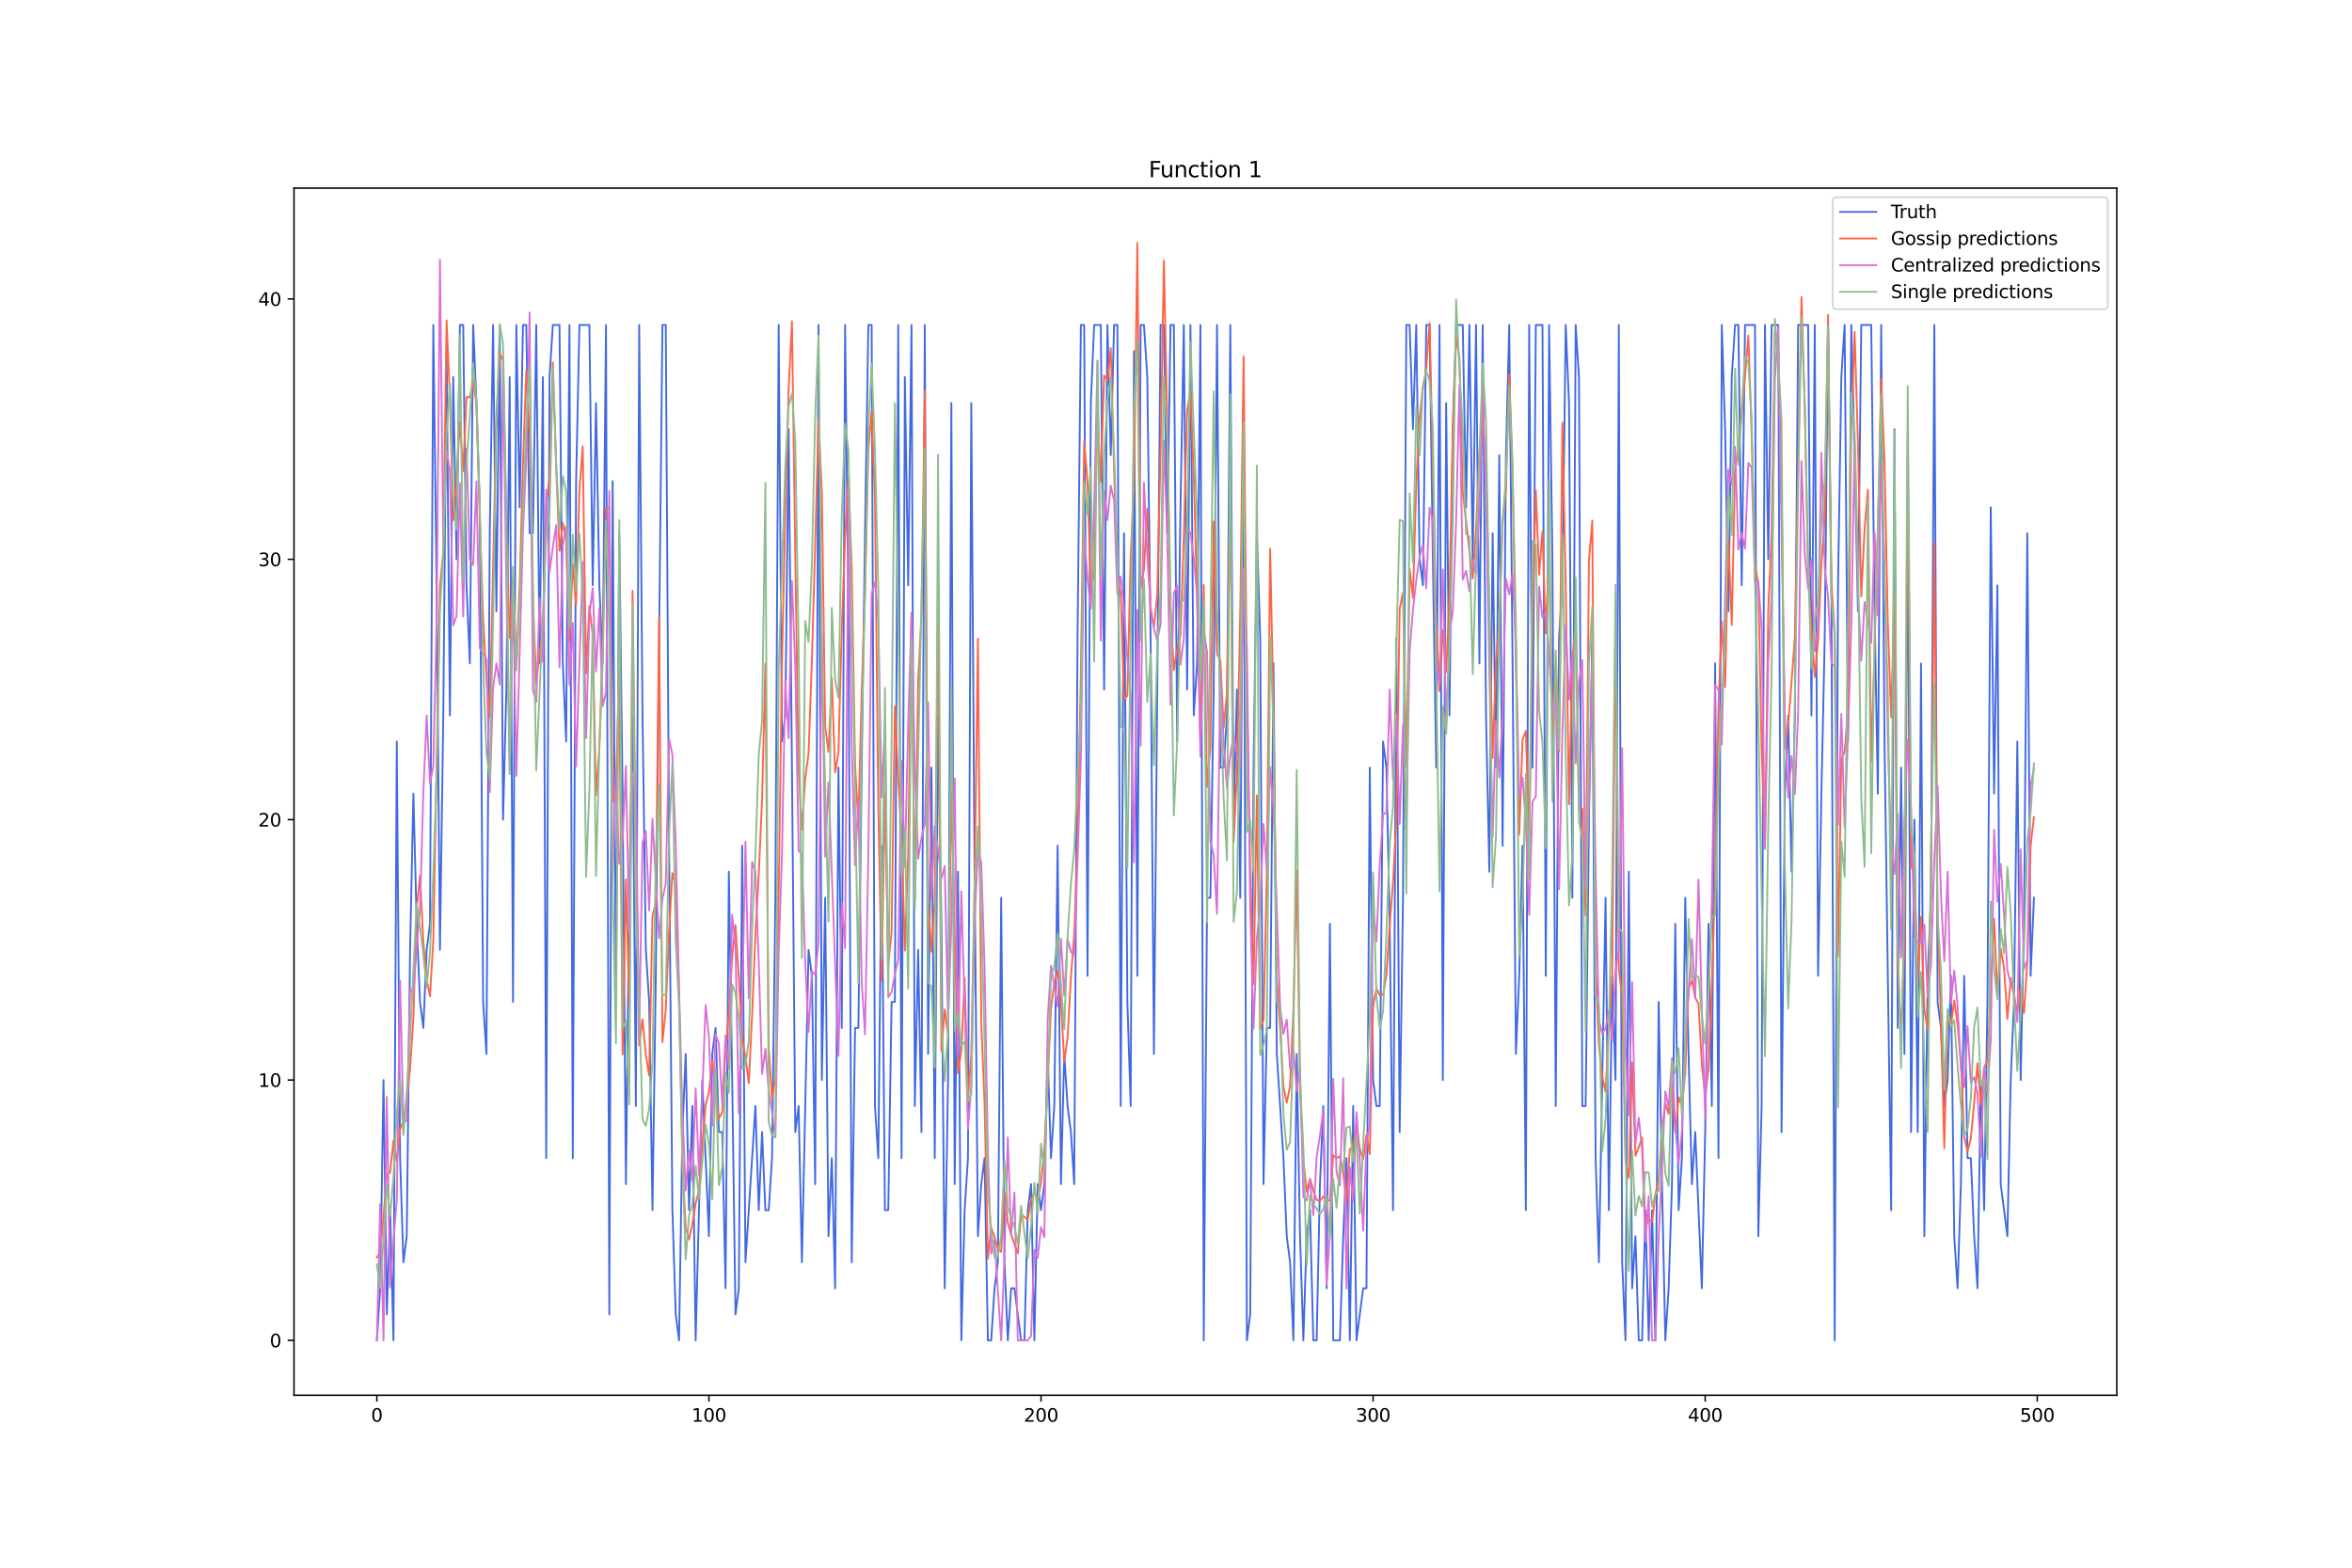 <?xml version="1.0" encoding="utf-8" standalone="no"?>
<!DOCTYPE svg PUBLIC "-//W3C//DTD SVG 1.1//EN"
  "http://www.w3.org/Graphics/SVG/1.1/DTD/svg11.dtd">
<svg xmlns:xlink="http://www.w3.org/1999/xlink" width="1296pt" height="864pt" viewBox="0 0 1296 864" xmlns="http://www.w3.org/2000/svg" version="1.1">
 <defs>
  <style type="text/css">*{stroke-linejoin: round; stroke-linecap: butt}</style>
 </defs>
 <g id="figure_1">
  <g id="patch_1">
   <path d="M 0 864 
L 1296 864 
L 1296 0 
L 0 0 
z
" style="fill: #ffffff"/>
  </g>
  <g id="axes_1">
   <g id="patch_2">
    <path d="M 162 768.96 
L 1166.4 768.96 
L 1166.4 103.68 
L 162 103.68 
z
" style="fill: #ffffff"/>
   </g>
   <g id="matplotlib.axis_1">
    <g id="xtick_1">
     <g id="line2d_1">
      <defs>
       <path id="m4315a76f49" d="M 0 0 
L 0 3.5 
" style="stroke: #000000; stroke-width: 0.8"/>
      </defs>
      <g>
       <use xlink:href="#m4315a76f49" x="207.655" y="768.96" style="stroke: #000000; stroke-width: 0.8"/>
      </g>
     </g>
     <g id="text_1">
      <!-- 0 -->
      <g transform="translate(204.473 783.558) scale(0.1 -0.1)">
       <defs>
        <path id="DejaVuSans-30" d="M 2034 4250 
Q 1547 4250 1301 3770 
Q 1056 3291 1056 2328 
Q 1056 1369 1301 889 
Q 1547 409 2034 409 
Q 2525 409 2770 889 
Q 3016 1369 3016 2328 
Q 3016 3291 2770 3770 
Q 2525 4250 2034 4250 
z
M 2034 4750 
Q 2819 4750 3233 4129 
Q 3647 3509 3647 2328 
Q 3647 1150 3233 529 
Q 2819 -91 2034 -91 
Q 1250 -91 836 529 
Q 422 1150 422 2328 
Q 422 3509 836 4129 
Q 1250 4750 2034 4750 
z
" transform="scale(0.016)"/>
       </defs>
       <use xlink:href="#DejaVuSans-30"/>
      </g>
     </g>
    </g>
    <g id="xtick_2">
     <g id="line2d_2">
      <g>
       <use xlink:href="#m4315a76f49" x="390.639" y="768.96" style="stroke: #000000; stroke-width: 0.8"/>
      </g>
     </g>
     <g id="text_2">
      <!-- 100 -->
      <g transform="translate(381.095 783.558) scale(0.1 -0.1)">
       <defs>
        <path id="DejaVuSans-31" d="M 794 531 
L 1825 531 
L 1825 4091 
L 703 3866 
L 703 4441 
L 1819 4666 
L 2450 4666 
L 2450 531 
L 3481 531 
L 3481 0 
L 794 0 
L 794 531 
z
" transform="scale(0.016)"/>
       </defs>
       <use xlink:href="#DejaVuSans-31"/>
       <use xlink:href="#DejaVuSans-30" x="63.623"/>
       <use xlink:href="#DejaVuSans-30" x="127.246"/>
      </g>
     </g>
    </g>
    <g id="xtick_3">
     <g id="line2d_3">
      <g>
       <use xlink:href="#m4315a76f49" x="573.623" y="768.96" style="stroke: #000000; stroke-width: 0.8"/>
      </g>
     </g>
     <g id="text_3">
      <!-- 200 -->
      <g transform="translate(564.079 783.558) scale(0.1 -0.1)">
       <defs>
        <path id="DejaVuSans-32" d="M 1228 531 
L 3431 531 
L 3431 0 
L 469 0 
L 469 531 
Q 828 903 1448 1529 
Q 2069 2156 2228 2338 
Q 2531 2678 2651 2914 
Q 2772 3150 2772 3378 
Q 2772 3750 2511 3984 
Q 2250 4219 1831 4219 
Q 1534 4219 1204 4116 
Q 875 4013 500 3803 
L 500 4441 
Q 881 4594 1212 4672 
Q 1544 4750 1819 4750 
Q 2544 4750 2975 4387 
Q 3406 4025 3406 3419 
Q 3406 3131 3298 2873 
Q 3191 2616 2906 2266 
Q 2828 2175 2409 1742 
Q 1991 1309 1228 531 
z
" transform="scale(0.016)"/>
       </defs>
       <use xlink:href="#DejaVuSans-32"/>
       <use xlink:href="#DejaVuSans-30" x="63.623"/>
       <use xlink:href="#DejaVuSans-30" x="127.246"/>
      </g>
     </g>
    </g>
    <g id="xtick_4">
     <g id="line2d_4">
      <g>
       <use xlink:href="#m4315a76f49" x="756.607" y="768.96" style="stroke: #000000; stroke-width: 0.8"/>
      </g>
     </g>
     <g id="text_4">
      <!-- 300 -->
      <g transform="translate(747.063 783.558) scale(0.1 -0.1)">
       <defs>
        <path id="DejaVuSans-33" d="M 2597 2516 
Q 3050 2419 3304 2112 
Q 3559 1806 3559 1356 
Q 3559 666 3084 287 
Q 2609 -91 1734 -91 
Q 1441 -91 1130 -33 
Q 819 25 488 141 
L 488 750 
Q 750 597 1062 519 
Q 1375 441 1716 441 
Q 2309 441 2620 675 
Q 2931 909 2931 1356 
Q 2931 1769 2642 2001 
Q 2353 2234 1838 2234 
L 1294 2234 
L 1294 2753 
L 1863 2753 
Q 2328 2753 2575 2939 
Q 2822 3125 2822 3475 
Q 2822 3834 2567 4026 
Q 2313 4219 1838 4219 
Q 1578 4219 1281 4162 
Q 984 4106 628 3988 
L 628 4550 
Q 988 4650 1302 4700 
Q 1616 4750 1894 4750 
Q 2613 4750 3031 4423 
Q 3450 4097 3450 3541 
Q 3450 3153 3228 2886 
Q 3006 2619 2597 2516 
z
" transform="scale(0.016)"/>
       </defs>
       <use xlink:href="#DejaVuSans-33"/>
       <use xlink:href="#DejaVuSans-30" x="63.623"/>
       <use xlink:href="#DejaVuSans-30" x="127.246"/>
      </g>
     </g>
    </g>
    <g id="xtick_5">
     <g id="line2d_5">
      <g>
       <use xlink:href="#m4315a76f49" x="939.591" y="768.96" style="stroke: #000000; stroke-width: 0.8"/>
      </g>
     </g>
     <g id="text_5">
      <!-- 400 -->
      <g transform="translate(930.047 783.558) scale(0.1 -0.1)">
       <defs>
        <path id="DejaVuSans-34" d="M 2419 4116 
L 825 1625 
L 2419 1625 
L 2419 4116 
z
M 2253 4666 
L 3047 4666 
L 3047 1625 
L 3713 1625 
L 3713 1100 
L 3047 1100 
L 3047 0 
L 2419 0 
L 2419 1100 
L 313 1100 
L 313 1709 
L 2253 4666 
z
" transform="scale(0.016)"/>
       </defs>
       <use xlink:href="#DejaVuSans-34"/>
       <use xlink:href="#DejaVuSans-30" x="63.623"/>
       <use xlink:href="#DejaVuSans-30" x="127.246"/>
      </g>
     </g>
    </g>
    <g id="xtick_6">
     <g id="line2d_6">
      <g>
       <use xlink:href="#m4315a76f49" x="1122.575" y="768.96" style="stroke: #000000; stroke-width: 0.8"/>
      </g>
     </g>
     <g id="text_6">
      <!-- 500 -->
      <g transform="translate(1113.032 783.558) scale(0.1 -0.1)">
       <defs>
        <path id="DejaVuSans-35" d="M 691 4666 
L 3169 4666 
L 3169 4134 
L 1269 4134 
L 1269 2991 
Q 1406 3038 1543 3061 
Q 1681 3084 1819 3084 
Q 2600 3084 3056 2656 
Q 3513 2228 3513 1497 
Q 3513 744 3044 326 
Q 2575 -91 1722 -91 
Q 1428 -91 1123 -41 
Q 819 9 494 109 
L 494 744 
Q 775 591 1075 516 
Q 1375 441 1709 441 
Q 2250 441 2565 725 
Q 2881 1009 2881 1497 
Q 2881 1984 2565 2268 
Q 2250 2553 1709 2553 
Q 1456 2553 1204 2497 
Q 953 2441 691 2322 
L 691 4666 
z
" transform="scale(0.016)"/>
       </defs>
       <use xlink:href="#DejaVuSans-35"/>
       <use xlink:href="#DejaVuSans-30" x="63.623"/>
       <use xlink:href="#DejaVuSans-30" x="127.246"/>
      </g>
     </g>
    </g>
   </g>
   <g id="matplotlib.axis_2">
    <g id="ytick_1">
     <g id="line2d_7">
      <defs>
       <path id="m636cc6d878" d="M 0 0 
L -3.5 0 
" style="stroke: #000000; stroke-width: 0.8"/>
      </defs>
      <g>
       <use xlink:href="#m636cc6d878" x="162" y="738.72" style="stroke: #000000; stroke-width: 0.8"/>
      </g>
     </g>
     <g id="text_7">
      <!-- 0 -->
      <g transform="translate(148.637 742.519) scale(0.1 -0.1)">
       <use xlink:href="#DejaVuSans-30"/>
      </g>
     </g>
    </g>
    <g id="ytick_2">
     <g id="line2d_8">
      <g>
       <use xlink:href="#m636cc6d878" x="162" y="595.229" style="stroke: #000000; stroke-width: 0.8"/>
      </g>
     </g>
     <g id="text_8">
      <!-- 10 -->
      <g transform="translate(142.275 599.028) scale(0.1 -0.1)">
       <use xlink:href="#DejaVuSans-31"/>
       <use xlink:href="#DejaVuSans-30" x="63.623"/>
      </g>
     </g>
    </g>
    <g id="ytick_3">
     <g id="line2d_9">
      <g>
       <use xlink:href="#m636cc6d878" x="162" y="451.737" style="stroke: #000000; stroke-width: 0.8"/>
      </g>
     </g>
     <g id="text_9">
      <!-- 20 -->
      <g transform="translate(142.275 455.537) scale(0.1 -0.1)">
       <use xlink:href="#DejaVuSans-32"/>
       <use xlink:href="#DejaVuSans-30" x="63.623"/>
      </g>
     </g>
    </g>
    <g id="ytick_4">
     <g id="line2d_10">
      <g>
       <use xlink:href="#m636cc6d878" x="162" y="308.246" style="stroke: #000000; stroke-width: 0.8"/>
      </g>
     </g>
     <g id="text_10">
      <!-- 30 -->
      <g transform="translate(142.275 312.045) scale(0.1 -0.1)">
       <use xlink:href="#DejaVuSans-33"/>
       <use xlink:href="#DejaVuSans-30" x="63.623"/>
      </g>
     </g>
    </g>
    <g id="ytick_5">
     <g id="line2d_11">
      <g>
       <use xlink:href="#m636cc6d878" x="162" y="164.755" style="stroke: #000000; stroke-width: 0.8"/>
      </g>
     </g>
     <g id="text_11">
      <!-- 40 -->
      <g transform="translate(142.275 168.554) scale(0.1 -0.1)">
       <use xlink:href="#DejaVuSans-34"/>
       <use xlink:href="#DejaVuSans-30" x="63.623"/>
      </g>
     </g>
    </g>
   </g>
   <g id="line2d_12">
    <path d="M 207.655 738.72 
L 209.484 710.022 
L 211.314 595.229 
L 213.144 724.371 
L 214.974 666.974 
L 216.804 738.72 
L 218.634 408.69 
L 220.463 638.276 
L 222.293 695.673 
L 224.123 681.323 
L 225.953 523.483 
L 227.783 437.388 
L 229.613 509.134 
L 231.442 552.181 
L 233.272 566.53 
L 235.102 523.483 
L 236.932 509.134 
L 238.762 179.104 
L 240.592 322.595 
L 242.422 523.483 
L 244.251 394.341 
L 246.081 193.453 
L 247.911 394.341 
L 249.741 207.802 
L 251.571 308.246 
L 253.401 179.104 
L 255.23 179.104 
L 257.06 322.595 
L 258.89 365.643 
L 260.72 179.104 
L 262.55 222.151 
L 264.38 279.548 
L 266.209 552.181 
L 268.039 580.88 
L 269.869 293.897 
L 271.699 179.104 
L 273.529 336.944 
L 275.359 179.104 
L 277.189 451.737 
L 279.018 379.992 
L 280.848 207.802 
L 282.678 552.181 
L 284.508 179.104 
L 286.338 279.548 
L 288.168 179.104 
L 289.997 179.104 
L 291.827 293.897 
L 293.657 293.897 
L 295.487 179.104 
L 297.317 365.643 
L 299.147 207.802 
L 300.976 638.276 
L 302.806 207.802 
L 304.636 179.104 
L 308.296 179.104 
L 310.126 365.643 
L 311.956 408.69 
L 313.785 179.104 
L 315.615 638.276 
L 317.445 265.199 
L 319.275 179.104 
L 324.764 179.104 
L 326.594 322.595 
L 328.424 222.151 
L 330.254 322.595 
L 332.084 365.643 
L 333.914 179.104 
L 335.743 724.371 
L 337.573 265.199 
L 339.403 552.181 
L 341.233 293.897 
L 343.063 437.388 
L 344.893 652.625 
L 346.723 494.785 
L 348.552 394.341 
L 350.382 609.578 
L 352.212 179.104 
L 354.042 394.341 
L 355.872 523.483 
L 357.702 552.181 
L 359.531 666.974 
L 361.361 537.832 
L 363.191 351.294 
L 365.021 179.104 
L 366.851 179.104 
L 368.681 466.087 
L 370.51 666.974 
L 372.34 724.371 
L 374.17 738.72 
L 376 623.927 
L 377.83 580.88 
L 379.66 666.974 
L 381.489 609.578 
L 383.319 738.72 
L 386.979 595.229 
L 390.639 681.323 
L 392.469 580.88 
L 394.298 566.53 
L 396.128 623.927 
L 397.958 623.927 
L 399.788 710.022 
L 401.618 480.436 
L 403.448 595.229 
L 405.277 724.371 
L 407.107 710.022 
L 408.937 466.087 
L 410.767 695.673 
L 416.256 609.578 
L 418.086 666.974 
L 419.916 623.927 
L 421.746 666.974 
L 423.576 666.974 
L 425.406 638.276 
L 427.236 494.785 
L 429.065 179.104 
L 430.895 408.69 
L 432.725 394.341 
L 434.555 236.501 
L 436.385 423.039 
L 438.215 623.927 
L 440.044 609.578 
L 441.874 695.673 
L 445.534 523.483 
L 447.364 537.832 
L 449.194 652.625 
L 451.023 179.104 
L 452.853 595.229 
L 454.683 494.785 
L 456.513 681.323 
L 458.343 638.276 
L 460.173 710.022 
L 462.003 423.039 
L 463.832 566.53 
L 465.662 179.104 
L 467.492 336.944 
L 469.322 695.673 
L 471.152 566.53 
L 472.982 566.53 
L 474.811 423.039 
L 476.641 293.897 
L 478.471 179.104 
L 480.301 179.104 
L 482.131 609.578 
L 483.961 638.276 
L 485.79 466.087 
L 487.62 666.974 
L 489.45 666.974 
L 491.28 552.181 
L 493.11 552.181 
L 494.94 179.104 
L 496.77 638.276 
L 498.599 207.802 
L 500.429 322.595 
L 502.259 179.104 
L 504.089 609.578 
L 505.919 523.483 
L 507.749 623.927 
L 509.578 179.104 
L 511.408 580.88 
L 513.238 423.039 
L 515.068 638.276 
L 516.898 394.341 
L 518.728 509.134 
L 520.557 710.022 
L 522.387 595.229 
L 524.217 222.151 
L 526.047 652.625 
L 527.877 480.436 
L 529.707 738.72 
L 531.536 666.974 
L 533.366 638.276 
L 535.196 222.151 
L 537.026 480.436 
L 538.856 681.323 
L 540.686 652.625 
L 542.516 638.276 
L 544.345 738.72 
L 546.175 738.72 
L 548.005 710.022 
L 549.835 695.673 
L 551.665 494.785 
L 553.495 695.673 
L 555.324 738.72 
L 557.154 710.022 
L 558.984 710.022 
L 562.644 738.72 
L 564.474 738.72 
L 566.303 666.974 
L 568.133 652.625 
L 569.963 738.72 
L 571.793 652.625 
L 573.623 666.974 
L 575.453 652.625 
L 577.283 580.88 
L 579.112 638.276 
L 580.942 609.578 
L 582.772 466.087 
L 584.602 652.625 
L 586.432 580.88 
L 588.262 609.578 
L 590.091 623.927 
L 591.921 652.625 
L 593.751 351.294 
L 595.581 179.104 
L 597.411 179.104 
L 599.241 537.832 
L 601.07 222.151 
L 602.9 179.104 
L 606.56 179.104 
L 608.39 379.992 
L 610.22 179.104 
L 612.05 250.85 
L 613.879 179.104 
L 615.709 179.104 
L 617.539 609.578 
L 619.369 293.897 
L 621.199 552.181 
L 623.029 609.578 
L 624.858 193.453 
L 626.688 537.832 
L 628.518 179.104 
L 630.348 179.104 
L 632.178 207.802 
L 634.008 351.294 
L 635.837 580.88 
L 639.497 179.104 
L 641.327 179.104 
L 643.157 293.897 
L 644.987 179.104 
L 646.817 179.104 
L 648.646 408.69 
L 650.476 279.548 
L 652.306 179.104 
L 654.136 379.992 
L 655.966 179.104 
L 657.796 394.341 
L 659.625 365.643 
L 661.455 179.104 
L 663.285 738.72 
L 665.115 494.785 
L 666.945 494.785 
L 668.775 379.992 
L 670.604 179.104 
L 672.434 423.039 
L 674.264 423.039 
L 676.094 394.341 
L 677.924 179.104 
L 679.754 451.737 
L 681.583 379.992 
L 683.413 494.785 
L 685.243 236.501 
L 687.073 738.72 
L 688.903 724.371 
L 690.733 423.039 
L 692.563 293.897 
L 694.392 351.294 
L 696.222 652.625 
L 698.052 566.53 
L 699.882 566.53 
L 701.712 365.643 
L 703.542 580.88 
L 707.201 638.276 
L 709.031 681.323 
L 710.861 695.673 
L 712.691 738.72 
L 714.521 580.88 
L 716.35 681.323 
L 718.18 738.72 
L 720.01 681.323 
L 721.84 666.974 
L 723.67 738.72 
L 725.5 738.72 
L 727.33 652.625 
L 729.159 609.578 
L 730.989 710.022 
L 732.819 509.134 
L 734.649 738.72 
L 738.309 738.72 
L 740.138 681.323 
L 741.968 638.276 
L 743.798 738.72 
L 745.628 609.578 
L 747.458 738.72 
L 751.117 710.022 
L 752.947 710.022 
L 754.777 423.039 
L 756.607 595.229 
L 758.437 609.578 
L 760.267 609.578 
L 762.097 408.69 
L 763.926 423.039 
L 765.756 509.134 
L 767.586 666.974 
L 769.416 351.294 
L 771.246 623.927 
L 773.076 494.785 
L 774.905 179.104 
L 776.735 179.104 
L 778.565 236.501 
L 780.395 179.104 
L 782.225 308.246 
L 784.055 322.595 
L 785.884 179.104 
L 787.714 179.104 
L 789.544 308.246 
L 791.374 423.039 
L 793.204 179.104 
L 795.034 595.229 
L 796.864 222.151 
L 798.693 394.341 
L 800.523 236.501 
L 802.353 179.104 
L 806.013 179.104 
L 807.843 279.548 
L 809.672 179.104 
L 811.502 308.246 
L 813.332 179.104 
L 815.162 365.643 
L 816.992 179.104 
L 818.822 394.341 
L 820.651 480.436 
L 822.481 293.897 
L 824.311 423.039 
L 826.141 250.85 
L 827.971 466.087 
L 829.801 250.85 
L 831.63 179.104 
L 833.46 365.643 
L 835.29 580.88 
L 837.12 537.832 
L 838.95 466.087 
L 840.78 666.974 
L 842.61 179.104 
L 844.439 423.039 
L 846.269 179.104 
L 849.929 179.104 
L 851.759 537.832 
L 853.589 179.104 
L 855.418 308.246 
L 857.248 609.578 
L 859.078 351.294 
L 860.908 322.595 
L 862.738 179.104 
L 864.568 222.151 
L 866.397 494.785 
L 868.227 179.104 
L 870.057 207.802 
L 871.887 609.578 
L 873.717 609.578 
L 875.547 451.737 
L 877.377 351.294 
L 879.206 638.276 
L 881.036 695.673 
L 884.696 494.785 
L 886.526 666.974 
L 888.356 537.832 
L 890.185 595.229 
L 892.015 179.104 
L 893.845 695.673 
L 895.675 738.72 
L 897.505 480.436 
L 899.335 710.022 
L 901.164 681.323 
L 902.994 738.72 
L 904.824 738.72 
L 906.654 666.974 
L 908.484 738.72 
L 910.314 666.974 
L 912.144 738.72 
L 913.973 552.181 
L 915.803 652.625 
L 917.633 738.72 
L 919.463 710.022 
L 921.293 652.625 
L 923.123 509.134 
L 924.952 666.974 
L 926.782 638.276 
L 928.612 494.785 
L 930.442 580.88 
L 932.272 652.625 
L 934.102 623.927 
L 937.761 710.022 
L 939.591 623.927 
L 941.421 509.134 
L 943.251 609.578 
L 945.081 365.643 
L 946.911 638.276 
L 948.74 179.104 
L 950.57 236.501 
L 952.4 336.944 
L 954.23 207.802 
L 956.06 179.104 
L 957.89 179.104 
L 959.719 322.595 
L 961.549 179.104 
L 967.039 179.104 
L 968.869 681.323 
L 970.698 609.578 
L 972.528 179.104 
L 974.358 308.246 
L 976.188 179.104 
L 979.848 179.104 
L 981.678 623.927 
L 983.507 437.388 
L 985.337 394.341 
L 987.167 480.436 
L 988.997 394.341 
L 990.827 179.104 
L 996.316 179.104 
L 998.146 394.341 
L 999.976 179.104 
L 1001.806 537.832 
L 1003.636 437.388 
L 1005.465 351.294 
L 1007.295 179.104 
L 1009.125 322.595 
L 1010.955 738.72 
L 1012.785 322.595 
L 1014.615 207.802 
L 1016.444 179.104 
L 1018.274 408.69 
L 1020.104 179.104 
L 1021.934 250.85 
L 1023.764 336.944 
L 1025.594 179.104 
L 1031.083 179.104 
L 1032.913 336.944 
L 1034.743 437.388 
L 1036.573 179.104 
L 1038.403 408.69 
L 1042.062 666.974 
L 1043.892 236.501 
L 1045.722 566.53 
L 1047.552 423.039 
L 1049.382 580.88 
L 1051.211 265.199 
L 1053.041 623.927 
L 1054.871 451.737 
L 1056.701 623.927 
L 1058.531 365.643 
L 1060.361 681.323 
L 1062.191 537.832 
L 1064.02 494.785 
L 1065.85 179.104 
L 1067.68 552.181 
L 1069.51 566.53 
L 1071.34 609.578 
L 1073.17 595.229 
L 1074.999 537.832 
L 1076.829 681.323 
L 1078.659 710.022 
L 1080.489 652.625 
L 1082.319 537.832 
L 1084.149 638.276 
L 1085.978 638.276 
L 1087.808 681.323 
L 1089.638 710.022 
L 1091.468 595.229 
L 1093.298 666.974 
L 1095.128 552.181 
L 1096.958 279.548 
L 1098.787 437.388 
L 1100.617 322.595 
L 1102.447 652.625 
L 1106.107 681.323 
L 1107.937 595.229 
L 1109.766 552.181 
L 1111.596 408.69 
L 1113.426 595.229 
L 1115.256 509.134 
L 1117.086 293.897 
L 1118.916 537.832 
L 1120.745 494.785 
L 1120.745 494.785 
" clip-path="url(#pc4dfa9ce1a)" style="fill: none; stroke: #4169e1; stroke-linecap: square"/>
   </g>
   <g id="line2d_13">
    <path d="M 207.655 693.032 
L 209.484 690.249 
L 211.314 670.654 
L 213.144 647.309 
L 214.974 646.222 
L 216.804 628.704 
L 218.634 640.026 
L 220.463 622.355 
L 222.293 617.759 
L 224.123 606.572 
L 225.953 588.889 
L 227.783 560.946 
L 229.613 500.443 
L 231.442 482.356 
L 233.272 519.165 
L 235.102 539.76 
L 236.932 549.111 
L 238.762 518.012 
L 242.422 323.332 
L 244.251 304.015 
L 246.081 176.528 
L 247.911 219.84 
L 249.741 286.601 
L 251.571 263.64 
L 253.401 232.41 
L 255.23 259.627 
L 257.06 218.829 
L 258.89 218.945 
L 260.72 210.163 
L 262.55 222.758 
L 264.38 285.176 
L 266.209 340.522 
L 268.039 373.62 
L 269.869 394.931 
L 273.529 229.703 
L 275.359 194.875 
L 277.189 198.605 
L 279.018 290.831 
L 280.848 351.644 
L 282.678 318.226 
L 284.508 368.161 
L 286.338 322.581 
L 288.168 255.866 
L 289.997 204.108 
L 291.827 238.167 
L 293.657 331.592 
L 295.487 376.391 
L 297.317 359.673 
L 299.147 348.273 
L 300.976 279.408 
L 302.806 262.407 
L 304.636 199.765 
L 306.466 257.371 
L 308.296 303.503 
L 310.126 288.316 
L 311.956 297.403 
L 313.785 353.353 
L 315.615 310.833 
L 317.445 333.361 
L 319.275 270.439 
L 321.105 245.934 
L 322.935 371.171 
L 324.764 333.939 
L 326.594 349.944 
L 328.424 438.224 
L 330.254 412.337 
L 332.084 354.152 
L 333.914 280.179 
L 335.743 279.513 
L 337.573 442.028 
L 339.403 435.643 
L 341.233 368.34 
L 343.063 581.106 
L 344.893 484.68 
L 346.723 554.119 
L 348.552 325.64 
L 350.382 470.308 
L 352.212 576.151 
L 354.042 561.709 
L 355.872 581.449 
L 357.702 592.783 
L 359.531 504.629 
L 361.361 497.367 
L 363.191 340.241 
L 365.021 574.33 
L 366.851 556.527 
L 368.681 513.166 
L 370.51 481.203 
L 372.34 488.169 
L 374.17 546.785 
L 376 640.05 
L 377.83 676.476 
L 379.66 683.183 
L 381.489 674.563 
L 383.319 663.284 
L 385.149 656.217 
L 386.979 631.036 
L 388.809 608.998 
L 390.639 601.738 
L 392.469 584.139 
L 394.298 603.043 
L 396.128 616.537 
L 397.958 612.907 
L 399.788 579.552 
L 401.618 557.734 
L 403.448 527.346 
L 405.277 509.966 
L 407.107 539.065 
L 408.937 572.54 
L 410.767 582.448 
L 412.597 597.043 
L 414.427 559.606 
L 416.256 514.877 
L 418.086 482.1 
L 419.916 440.424 
L 421.746 365.765 
L 423.576 577.377 
L 425.406 605.377 
L 427.236 594.149 
L 429.065 493.371 
L 430.895 364.96 
L 432.725 281.457 
L 434.555 214.369 
L 436.385 177.071 
L 438.215 305.605 
L 440.044 423.971 
L 441.874 457.34 
L 443.704 429.304 
L 445.534 415.27 
L 447.364 363.977 
L 449.194 299.511 
L 451.023 230.998 
L 452.853 271.772 
L 454.683 400.158 
L 456.513 414.469 
L 458.343 373.719 
L 460.173 425.715 
L 462.003 414.903 
L 463.832 346.505 
L 465.662 296.137 
L 467.492 262.556 
L 469.322 312.958 
L 471.152 421.197 
L 472.982 453.594 
L 474.811 381.508 
L 476.641 326.637 
L 478.471 248.436 
L 480.301 226.525 
L 482.131 275.628 
L 483.961 443.225 
L 485.79 540.717 
L 487.62 437.101 
L 489.45 531.36 
L 491.28 513.762 
L 493.11 389.355 
L 494.94 429.484 
L 496.77 459.287 
L 498.599 523.883 
L 500.429 471.99 
L 502.259 337.855 
L 504.089 495.617 
L 505.919 375.731 
L 507.749 338.522 
L 509.578 215.381 
L 511.408 495.798 
L 513.238 524.501 
L 515.068 497.062 
L 516.898 333.18 
L 518.728 579.455 
L 520.557 556.418 
L 522.387 570.174 
L 524.217 435.682 
L 527.877 591.5 
L 529.707 579.218 
L 531.536 539.031 
L 533.366 604.442 
L 535.196 581.5 
L 537.026 487.722 
L 538.856 351.885 
L 540.686 563.489 
L 542.516 607.983 
L 544.345 693.638 
L 546.175 676.562 
L 548.005 681.682 
L 549.835 688.102 
L 551.665 689.916 
L 553.495 657.39 
L 555.324 673.839 
L 557.154 680.319 
L 560.814 690.814 
L 562.644 669.547 
L 564.474 670.574 
L 566.303 672.304 
L 568.133 661.065 
L 569.963 656.832 
L 571.793 661.021 
L 573.623 651.985 
L 575.453 633.368 
L 577.283 596.952 
L 579.112 555.813 
L 580.942 541.922 
L 582.772 535.153 
L 584.602 552.274 
L 586.432 585.156 
L 588.262 571.726 
L 590.091 539.003 
L 591.921 514.414 
L 593.751 463.64 
L 595.581 370.569 
L 597.411 243.439 
L 599.241 265.096 
L 601.07 325.523 
L 602.9 316.33 
L 604.73 227.067 
L 606.56 265.536 
L 608.39 206.959 
L 610.22 209.659 
L 612.05 191.875 
L 613.879 259.078 
L 615.709 317.507 
L 617.539 327.002 
L 619.369 385.457 
L 621.199 383.429 
L 623.029 306.671 
L 624.858 266.315 
L 626.688 133.92 
L 628.518 324.287 
L 630.348 313.7 
L 632.178 280.489 
L 634.008 337.29 
L 635.837 345.248 
L 637.667 328.066 
L 639.497 248.786 
L 641.327 143.526 
L 643.157 232.228 
L 644.987 337.452 
L 646.817 369.302 
L 648.646 357.665 
L 650.476 350.17 
L 652.306 295.111 
L 654.136 226.583 
L 655.966 215.193 
L 657.796 261.874 
L 659.625 329.94 
L 661.455 407.916 
L 663.285 322.399 
L 665.115 433.697 
L 666.945 411.974 
L 668.775 287.398 
L 670.604 360.41 
L 672.434 364.036 
L 674.264 401.087 
L 676.094 381.996 
L 677.924 280.209 
L 679.754 464.198 
L 681.583 425.787 
L 683.413 336.535 
L 685.243 196.461 
L 687.073 381.206 
L 688.903 480.61 
L 690.733 542.412 
L 692.563 438.37 
L 694.392 567.182 
L 696.222 562.343 
L 698.052 481.26 
L 699.882 302.449 
L 701.712 390.457 
L 703.542 537.986 
L 705.371 566.583 
L 707.201 598.836 
L 709.031 607.746 
L 710.861 598.45 
L 712.691 557.155 
L 714.521 479.52 
L 716.35 600.759 
L 718.18 638.987 
L 720.01 656.704 
L 721.84 649.641 
L 723.67 656.051 
L 725.5 661.33 
L 727.33 661.824 
L 729.159 659.377 
L 730.989 661.391 
L 732.819 661.64 
L 734.649 636.626 
L 736.479 638.321 
L 738.309 637.195 
L 740.138 646.36 
L 741.968 662.55 
L 743.798 633.274 
L 745.628 632.484 
L 747.458 619.621 
L 749.288 633.278 
L 751.117 639.031 
L 752.947 625.665 
L 754.777 635.99 
L 756.607 554.735 
L 758.437 544.848 
L 760.267 548.419 
L 762.097 548.292 
L 763.926 537.558 
L 765.756 509.688 
L 767.586 486.392 
L 769.416 451.16 
L 771.246 335.459 
L 773.076 326.751 
L 774.905 422.334 
L 776.735 313.74 
L 778.565 329.569 
L 780.395 266.981 
L 782.225 230.413 
L 784.055 213.328 
L 785.884 203.767 
L 787.714 178.119 
L 789.544 255.877 
L 791.374 341.763 
L 793.204 380.858 
L 795.034 347.299 
L 796.864 370.44 
L 798.693 328.576 
L 800.523 236.914 
L 802.353 185.406 
L 804.183 197.863 
L 806.013 271.375 
L 807.843 286.834 
L 809.672 303.894 
L 811.502 318.747 
L 813.332 291.577 
L 815.162 249.416 
L 816.992 230.527 
L 818.822 258.134 
L 822.481 417.751 
L 824.311 364.911 
L 826.141 343.771 
L 827.971 287.495 
L 829.801 269.999 
L 831.63 206.379 
L 833.46 257.465 
L 835.29 366.603 
L 837.12 459.946 
L 838.95 407.529 
L 840.78 402.802 
L 842.61 463.125 
L 844.439 340.107 
L 846.269 270.281 
L 848.099 316.73 
L 849.929 292.922 
L 851.759 349.101 
L 853.589 303.546 
L 855.418 403.468 
L 857.248 365.854 
L 859.078 414.064 
L 860.908 232.994 
L 862.738 321.93 
L 864.568 443.249 
L 866.397 364.405 
L 868.227 343.416 
L 870.057 445.75 
L 871.887 445.639 
L 873.717 504.64 
L 875.547 309.044 
L 877.377 286.897 
L 879.206 531.49 
L 881.036 576.16 
L 882.866 593.254 
L 884.696 601.773 
L 886.526 565.637 
L 888.356 539.097 
L 890.185 340.838 
L 892.015 534.003 
L 893.845 549.693 
L 895.675 639.257 
L 897.505 649.153 
L 899.335 585.58 
L 901.164 636.982 
L 902.994 632.242 
L 904.824 626.956 
L 906.654 676.164 
L 908.484 671.869 
L 910.314 673.464 
L 912.144 658.471 
L 913.973 649.385 
L 915.803 622.264 
L 917.633 608.21 
L 919.463 613.935 
L 921.293 595.921 
L 923.123 624 
L 924.952 604.756 
L 926.782 609.424 
L 928.612 590.814 
L 930.442 545.162 
L 932.272 540.206 
L 934.102 549.918 
L 935.931 553.188 
L 937.761 586.754 
L 939.591 603.797 
L 941.421 589.47 
L 943.251 543.589 
L 945.081 484.697 
L 946.911 388.936 
L 948.74 342.41 
L 950.57 378.628 
L 952.4 296.825 
L 954.23 344.413 
L 956.06 258.051 
L 957.89 247.523 
L 959.719 228.905 
L 961.549 207.632 
L 963.379 184.975 
L 965.209 239.407 
L 967.039 311.714 
L 968.869 321.618 
L 970.698 412.798 
L 972.528 466.207 
L 974.358 336.192 
L 976.188 294.076 
L 978.018 182.808 
L 979.848 195.633 
L 981.678 266.403 
L 983.507 412.375 
L 985.337 399.391 
L 987.167 375.982 
L 988.997 351.081 
L 992.657 163.597 
L 994.486 225.298 
L 996.316 313.997 
L 998.146 346.453 
L 999.976 373.113 
L 1001.806 352.842 
L 1003.636 310.543 
L 1005.465 286.373 
L 1007.295 173.597 
L 1009.125 320.463 
L 1010.955 349.296 
L 1012.785 527.037 
L 1014.615 418.578 
L 1016.444 413.846 
L 1018.274 391.219 
L 1020.104 236.448 
L 1021.934 182.875 
L 1023.764 243.698 
L 1025.594 328.769 
L 1027.424 291.678 
L 1029.253 269.827 
L 1031.083 420.004 
L 1032.913 357.716 
L 1034.743 291.124 
L 1036.573 208.62 
L 1038.403 254.493 
L 1040.232 343.594 
L 1042.062 395.308 
L 1043.892 325.352 
L 1045.722 532.301 
L 1047.552 569.57 
L 1049.382 520.58 
L 1051.211 239.403 
L 1053.041 478.397 
L 1054.871 475.772 
L 1056.701 540.087 
L 1058.531 505.376 
L 1060.361 556.478 
L 1062.191 567.419 
L 1064.02 485.383 
L 1065.85 299.284 
L 1067.68 506.182 
L 1069.51 562.246 
L 1071.34 632.815 
L 1073.17 557.425 
L 1074.999 565.155 
L 1076.829 551.346 
L 1078.659 564.729 
L 1080.489 585.298 
L 1082.319 626.619 
L 1084.149 634.554 
L 1085.978 627.34 
L 1087.808 607.791 
L 1089.638 586.01 
L 1091.468 608.905 
L 1093.298 588.355 
L 1095.128 584.489 
L 1096.958 547.547 
L 1098.787 506.328 
L 1100.617 548.606 
L 1102.447 522.873 
L 1104.277 533.435 
L 1106.107 561.616 
L 1107.937 539.05 
L 1111.596 558.323 
L 1113.426 544.389 
L 1115.256 558.297 
L 1117.086 530.477 
L 1118.916 466.127 
L 1120.745 450.342 
L 1120.745 450.342 
" clip-path="url(#pc4dfa9ce1a)" style="fill: none; stroke: #ff6347; stroke-linecap: square"/>
   </g>
   <g id="line2d_14">
    <path d="M 207.655 738.72 
L 209.484 663.684 
L 211.314 738.72 
L 213.144 604.543 
L 214.974 709.528 
L 216.804 683.686 
L 218.634 661.701 
L 220.463 540.371 
L 222.293 618.337 
L 224.123 617.76 
L 225.953 544.354 
L 227.783 547.49 
L 229.613 521.504 
L 231.442 500.851 
L 233.272 436.559 
L 235.102 394.364 
L 236.932 432.162 
L 238.762 422.202 
L 240.592 343.408 
L 242.422 143.147 
L 244.251 298.394 
L 246.081 248.14 
L 247.911 259.356 
L 249.741 344.674 
L 251.571 339.423 
L 253.401 266.281 
L 255.23 339.832 
L 257.06 247.072 
L 258.89 308.463 
L 260.72 311.315 
L 262.55 265.205 
L 264.38 357.291 
L 266.209 359.93 
L 268.039 363.35 
L 269.869 436.564 
L 271.699 379.035 
L 273.529 365.584 
L 275.359 377.166 
L 277.189 198.352 
L 279.018 322.87 
L 280.848 424.721 
L 282.678 323.767 
L 284.508 427.662 
L 288.168 292.804 
L 289.997 252.877 
L 291.827 172.246 
L 293.657 380.22 
L 295.487 386.923 
L 297.317 329.66 
L 299.147 364.83 
L 300.976 269.876 
L 302.806 315.26 
L 304.636 301.318 
L 306.466 289.361 
L 308.296 367.842 
L 310.126 300.282 
L 311.956 289.922 
L 313.785 377.261 
L 315.615 343.207 
L 317.445 422.417 
L 321.105 309.58 
L 322.935 406.904 
L 324.764 338.693 
L 326.594 324.104 
L 328.424 370.044 
L 330.254 335.23 
L 332.084 389.291 
L 333.914 381.538 
L 335.743 270.612 
L 337.573 485.709 
L 339.403 426.047 
L 341.233 476.114 
L 343.063 462.86 
L 344.893 422.099 
L 346.723 513.886 
L 348.552 425.479 
L 350.382 435.874 
L 352.212 569.717 
L 354.042 464.485 
L 355.872 458.043 
L 357.702 501.825 
L 359.531 451.217 
L 361.361 485.226 
L 363.191 517.132 
L 365.021 495.255 
L 366.851 486.971 
L 368.681 407.33 
L 370.51 416.026 
L 372.34 465.008 
L 374.17 544.798 
L 376 612.725 
L 377.83 656.084 
L 379.66 634.082 
L 381.489 650.743 
L 383.319 599.85 
L 385.149 647.455 
L 386.979 602.975 
L 388.809 553.903 
L 390.639 571.732 
L 392.469 620.603 
L 394.298 569.754 
L 396.128 575.328 
L 397.958 608.632 
L 399.788 570.707 
L 401.618 589.091 
L 403.448 504.182 
L 405.277 521.316 
L 407.107 613.507 
L 408.937 553.586 
L 410.767 463.901 
L 412.597 550.149 
L 414.427 475.058 
L 416.256 480.362 
L 418.086 530.303 
L 419.916 591.927 
L 421.746 578.059 
L 423.576 601.259 
L 425.406 612.749 
L 427.236 626.987 
L 429.065 525.41 
L 430.895 470.743 
L 432.725 375.029 
L 434.555 406.908 
L 436.385 320.252 
L 438.215 367.045 
L 440.044 469.078 
L 441.874 470.408 
L 443.704 530.651 
L 445.534 568.724 
L 447.364 535.165 
L 449.194 537.355 
L 451.023 519.164 
L 452.853 349.32 
L 454.683 472.172 
L 456.513 431.087 
L 462.003 581.964 
L 463.832 497.44 
L 465.662 522.646 
L 467.492 268.121 
L 469.322 410.601 
L 471.152 476.998 
L 472.982 441.242 
L 474.811 540.791 
L 476.641 570.079 
L 478.471 471.037 
L 480.301 327.194 
L 482.131 320.696 
L 483.961 341.484 
L 485.79 439.523 
L 487.62 398.89 
L 489.45 549.644 
L 491.28 546.612 
L 493.11 536.885 
L 494.94 529.043 
L 496.77 419.467 
L 498.599 477.714 
L 500.429 399.076 
L 502.259 338.808 
L 504.089 422.227 
L 505.919 473.182 
L 507.749 461.725 
L 509.578 454.122 
L 511.408 387.069 
L 513.238 495.074 
L 515.068 455.416 
L 516.898 468.616 
L 518.728 484.307 
L 520.557 477.232 
L 522.387 562.898 
L 524.217 509.468 
L 526.047 429.084 
L 527.877 581.945 
L 529.707 491.243 
L 531.536 554.431 
L 533.366 622.253 
L 535.196 598.302 
L 537.026 507.469 
L 538.856 468.385 
L 540.686 475.404 
L 542.516 532.878 
L 544.345 635.022 
L 546.175 690.89 
L 548.005 683.281 
L 551.665 738.72 
L 553.495 692.22 
L 555.324 626.894 
L 557.154 680.826 
L 558.984 657.231 
L 560.814 738.72 
L 566.303 738.72 
L 568.133 736.265 
L 569.963 688.882 
L 571.793 693.302 
L 573.623 676.224 
L 575.453 681.838 
L 577.283 562.031 
L 579.112 532.239 
L 580.942 543.091 
L 582.772 554.654 
L 584.602 517.374 
L 586.432 548.714 
L 588.262 517.535 
L 590.091 524.585 
L 591.921 526.264 
L 593.751 474.495 
L 595.581 418.119 
L 597.411 294.453 
L 599.241 318.89 
L 601.07 335.446 
L 602.9 280.865 
L 604.73 198.752 
L 606.56 353.082 
L 608.39 270.324 
L 610.22 286.648 
L 612.05 267.646 
L 613.879 275.902 
L 615.709 327.481 
L 617.539 317.753 
L 619.369 335.976 
L 621.199 362.89 
L 623.029 383.386 
L 624.858 475.296 
L 626.688 336.176 
L 628.518 410.985 
L 630.348 266.054 
L 632.178 306.272 
L 634.008 334.233 
L 635.837 346.534 
L 637.667 352.724 
L 639.497 344.163 
L 641.327 242.738 
L 643.157 294.771 
L 644.987 388.381 
L 646.817 326.834 
L 648.646 322.729 
L 650.476 366.296 
L 652.306 351.989 
L 654.136 291.627 
L 655.966 293.628 
L 657.796 307.527 
L 659.625 327.636 
L 661.455 417.127 
L 663.285 347.188 
L 665.115 359.454 
L 666.945 463.658 
L 668.775 471.423 
L 670.604 503.609 
L 672.434 371.562 
L 674.264 408.764 
L 676.094 434.526 
L 677.924 416.069 
L 679.754 405.624 
L 681.583 416.067 
L 683.413 422.622 
L 685.243 313.106 
L 687.073 357.522 
L 688.903 501.517 
L 690.733 566.979 
L 692.563 517.106 
L 694.392 499.475 
L 696.222 454.082 
L 698.052 479.189 
L 699.882 422.788 
L 701.712 445.776 
L 705.371 554.682 
L 707.201 569.819 
L 709.031 561.948 
L 710.861 588.853 
L 712.691 578.458 
L 714.521 601.602 
L 716.35 588.081 
L 718.18 659.547 
L 720.01 661.687 
L 721.84 649.755 
L 723.67 669.728 
L 725.5 637.71 
L 727.33 625.735 
L 729.159 611.742 
L 730.989 708.124 
L 732.819 679.457 
L 734.649 594.639 
L 736.479 645.883 
L 738.309 653.395 
L 740.138 594.254 
L 741.968 710.207 
L 743.798 643.228 
L 745.628 661.876 
L 747.458 612.97 
L 749.288 639.774 
L 751.117 678.338 
L 752.947 630.208 
L 754.777 619.312 
L 756.607 497.935 
L 758.437 518.917 
L 760.267 476.298 
L 762.097 448.819 
L 763.926 447.819 
L 765.756 379.985 
L 767.586 429.919 
L 769.416 393.356 
L 771.246 454.163 
L 773.076 399.142 
L 774.905 456.344 
L 776.735 359.024 
L 778.565 336.046 
L 780.395 319.877 
L 782.225 306.855 
L 784.055 300.25 
L 785.884 324.199 
L 787.714 279.7 
L 789.544 286.968 
L 791.374 364.564 
L 793.204 377.5 
L 795.034 313.813 
L 796.864 400.697 
L 798.693 349.047 
L 800.523 337.092 
L 802.353 287.018 
L 804.183 212.164 
L 806.013 319.451 
L 807.843 314.55 
L 809.672 325.842 
L 811.502 308.94 
L 813.332 316.079 
L 815.162 281.428 
L 816.992 211.324 
L 818.822 275.596 
L 822.481 461.266 
L 824.311 397.188 
L 826.141 428.544 
L 827.971 392.35 
L 829.801 319.001 
L 831.63 327.659 
L 833.46 316.055 
L 835.29 354.742 
L 837.12 439.105 
L 838.95 428.532 
L 840.78 453.454 
L 842.61 504.33 
L 844.439 441.886 
L 846.269 439.028 
L 848.099 323.357 
L 849.929 340.499 
L 851.759 337.554 
L 853.589 359.964 
L 855.418 394.011 
L 857.248 378.955 
L 859.078 490.109 
L 860.908 404.023 
L 862.738 344.153 
L 864.568 385.584 
L 866.397 359.06 
L 868.227 420.725 
L 870.057 375.648 
L 871.887 363.824 
L 873.717 490.39 
L 875.547 442.65 
L 877.377 361.245 
L 879.206 480.146 
L 881.036 562.532 
L 882.866 569.531 
L 884.696 566.792 
L 886.526 556.882 
L 888.356 573.87 
L 890.185 534.778 
L 892.015 523.333 
L 893.845 412.278 
L 895.675 577.64 
L 897.505 614.503 
L 899.335 541.211 
L 901.164 630.176 
L 902.994 615.985 
L 904.824 633.695 
L 906.654 684.627 
L 908.484 659.201 
L 910.314 738.72 
L 912.144 738.72 
L 913.973 681.376 
L 915.803 643.471 
L 917.633 601.42 
L 919.463 610.515 
L 921.293 583.284 
L 923.123 620.537 
L 924.952 641.413 
L 926.782 623.194 
L 928.612 571.866 
L 930.442 547.742 
L 932.272 517.567 
L 934.102 550.186 
L 935.931 484.793 
L 937.761 556.31 
L 939.591 616.172 
L 941.421 553.436 
L 943.251 496.192 
L 945.081 377.659 
L 946.911 380.016 
L 948.74 410.351 
L 950.57 328.922 
L 952.4 258.855 
L 954.23 266.995 
L 956.06 246.14 
L 957.89 302.951 
L 959.719 293.7 
L 961.549 302.349 
L 963.379 255.157 
L 965.209 257.612 
L 967.039 321.233 
L 968.869 320.209 
L 970.698 346.543 
L 972.528 467.925 
L 974.358 364.799 
L 976.188 328.032 
L 978.018 208.878 
L 979.848 180.55 
L 981.678 293.969 
L 983.507 395.356 
L 985.337 439.508 
L 987.167 416.69 
L 988.997 437.717 
L 990.827 391.825 
L 992.657 254.092 
L 994.486 305.399 
L 996.316 324.531 
L 998.146 308.366 
L 999.976 358.826 
L 1001.806 344.899 
L 1003.636 249.514 
L 1005.465 313.051 
L 1007.295 329.024 
L 1009.125 365.44 
L 1010.955 367.372 
L 1012.785 454.659 
L 1014.615 393.38 
L 1016.444 455.884 
L 1018.274 405.614 
L 1020.104 345.355 
L 1021.934 243.524 
L 1023.764 323.87 
L 1025.594 364.117 
L 1027.424 331.837 
L 1029.253 342.386 
L 1031.083 354.317 
L 1032.913 293.294 
L 1034.743 339.316 
L 1036.573 256.799 
L 1038.403 310.948 
L 1040.232 407.033 
L 1042.062 466.147 
L 1043.892 481.691 
L 1045.722 448.239 
L 1047.552 527.66 
L 1049.382 452.15 
L 1051.211 407.796 
L 1053.041 445.799 
L 1054.871 515.953 
L 1056.701 519.39 
L 1058.531 519.706 
L 1060.361 509.434 
L 1062.191 549.369 
L 1064.02 531.617 
L 1065.85 474.143 
L 1067.68 433.244 
L 1069.51 492.765 
L 1071.34 529.738 
L 1073.17 480.487 
L 1074.999 553.196 
L 1076.829 534.921 
L 1078.659 554.103 
L 1080.489 588.789 
L 1082.319 599.102 
L 1084.149 565.464 
L 1085.978 596.905 
L 1087.808 593.648 
L 1089.638 602.847 
L 1091.468 637.227 
L 1093.298 588.206 
L 1095.128 602.706 
L 1096.958 572.886 
L 1098.787 457.277 
L 1100.617 496.913 
L 1102.447 476.171 
L 1104.277 504.072 
L 1106.107 534.64 
L 1107.937 542.442 
L 1109.766 547.268 
L 1111.596 563.29 
L 1113.426 467.991 
L 1115.256 533.874 
L 1117.086 529.182 
L 1118.916 432.99 
L 1120.745 423.367 
L 1120.745 423.367 
" clip-path="url(#pc4dfa9ce1a)" style="fill: none; stroke: #da70d6; stroke-linecap: square"/>
   </g>
   <g id="line2d_15">
    <path d="M 207.655 696.833 
L 209.484 709.901 
L 211.314 682.676 
L 213.144 652.988 
L 214.974 670.163 
L 216.804 648.806 
L 218.634 613.582 
L 220.463 595.164 
L 222.293 625.625 
L 224.123 601.496 
L 225.953 572.061 
L 229.613 497.657 
L 231.442 510.777 
L 233.272 526.372 
L 235.102 543.978 
L 236.932 524.675 
L 238.762 481.825 
L 240.592 427.581 
L 242.422 336.445 
L 244.251 305.177 
L 246.081 238.147 
L 247.911 211.685 
L 249.741 273.002 
L 251.571 291.98 
L 253.401 184.701 
L 255.23 319.871 
L 257.06 255.059 
L 258.89 229.49 
L 260.72 200.295 
L 262.55 220.95 
L 264.38 279.371 
L 266.209 365.672 
L 268.039 414.803 
L 269.869 429.31 
L 271.699 342.372 
L 273.529 237.291 
L 275.359 178.626 
L 277.189 189.258 
L 279.018 287.212 
L 280.848 426.75 
L 282.678 312.268 
L 284.508 369.493 
L 286.338 331.698 
L 288.168 280.316 
L 289.997 233.607 
L 291.827 201.783 
L 293.657 319.979 
L 295.487 424.619 
L 300.976 296.344 
L 302.806 283.377 
L 304.636 202.7 
L 306.466 255.303 
L 308.296 291.438 
L 310.126 262.407 
L 311.956 270.898 
L 313.785 346.26 
L 315.615 294.76 
L 317.445 325.798 
L 319.275 294.042 
L 321.105 328.193 
L 322.935 483.356 
L 324.764 435.351 
L 326.594 344.511 
L 328.424 482.759 
L 330.254 411.891 
L 332.084 364.341 
L 333.914 287.024 
L 335.743 346.314 
L 337.573 488.405 
L 339.403 574.863 
L 341.233 286.631 
L 343.063 566.656 
L 344.893 562.667 
L 346.723 608.698 
L 348.552 332.85 
L 350.382 502.731 
L 352.212 552.821 
L 354.042 616.845 
L 355.872 620.595 
L 357.702 610.849 
L 359.531 585.067 
L 361.361 471.196 
L 363.191 432.773 
L 365.021 548.767 
L 366.851 547.925 
L 368.681 459.771 
L 370.51 420.559 
L 372.34 519.629 
L 374.17 555.095 
L 376 638.613 
L 377.83 694.223 
L 379.66 670.001 
L 381.489 664.211 
L 383.319 642.423 
L 385.149 660.673 
L 388.809 619.937 
L 390.639 630.715 
L 392.469 660.942 
L 394.298 588.715 
L 396.128 653.299 
L 397.958 643.382 
L 399.788 590.89 
L 401.618 602.233 
L 403.448 542.427 
L 405.277 547.698 
L 407.107 560.598 
L 408.937 588.783 
L 410.767 587.139 
L 412.597 573.565 
L 414.427 512.303 
L 416.256 470.735 
L 418.086 415.831 
L 419.916 397.075 
L 421.746 266.166 
L 423.576 618.581 
L 425.406 625.858 
L 427.236 626.752 
L 429.065 369.095 
L 432.725 256.987 
L 434.555 224.039 
L 436.385 216.868 
L 438.215 243.113 
L 440.044 354.098 
L 441.874 527.966 
L 443.704 342.315 
L 445.534 353.759 
L 447.364 311.439 
L 449.194 228.656 
L 451.023 185.02 
L 452.853 364.76 
L 454.683 432.169 
L 456.513 507.906 
L 458.343 334.925 
L 460.173 374.781 
L 462.003 384.522 
L 463.832 284.093 
L 465.662 233.354 
L 467.492 247.983 
L 469.322 334.59 
L 472.982 541.862 
L 474.811 404.794 
L 476.641 327.868 
L 478.471 236.32 
L 480.301 200.438 
L 482.131 248.112 
L 483.961 324.891 
L 485.79 528.406 
L 487.62 379.158 
L 489.45 547.062 
L 491.28 408.742 
L 493.11 222.163 
L 494.94 340.612 
L 496.77 483.577 
L 498.599 455.662 
L 500.429 544.891 
L 502.259 352.541 
L 504.089 501.608 
L 509.578 247.025 
L 511.408 541.236 
L 513.238 543.683 
L 515.068 588.415 
L 516.898 250.574 
L 518.728 561.941 
L 520.557 595.858 
L 522.387 568.616 
L 524.217 377.852 
L 526.047 568.045 
L 527.877 558.238 
L 529.707 576.008 
L 531.536 574.07 
L 533.366 607.23 
L 535.196 602.963 
L 537.026 488.278 
L 538.856 455.512 
L 540.686 503.323 
L 542.516 573.575 
L 544.345 656.599 
L 546.175 677.669 
L 548.005 692.973 
L 549.835 692.366 
L 551.665 680.929 
L 553.495 639.707 
L 555.324 665.864 
L 558.984 676.058 
L 560.814 685.51 
L 562.644 664.507 
L 564.474 679.65 
L 566.303 693.567 
L 568.133 675.819 
L 569.963 651.922 
L 571.793 669.305 
L 573.623 630.205 
L 575.453 645.459 
L 577.283 594.733 
L 579.112 538.626 
L 580.942 532.586 
L 582.772 514.565 
L 584.602 541.771 
L 586.432 567.248 
L 588.262 516.134 
L 590.091 487.055 
L 591.921 468.57 
L 593.751 427.541 
L 595.581 393.681 
L 597.411 265.471 
L 599.241 283.673 
L 601.07 257.547 
L 602.9 364.54 
L 604.73 199.001 
L 606.56 319.031 
L 608.39 251.832 
L 610.22 220.283 
L 612.05 208.146 
L 613.879 248.731 
L 615.709 305.974 
L 617.539 400.353 
L 619.369 402.698 
L 621.199 478.507 
L 624.858 226.403 
L 626.688 187.949 
L 628.518 353.133 
L 630.348 319.198 
L 632.178 386.906 
L 634.008 360.607 
L 635.837 421.668 
L 637.667 358.763 
L 639.497 324.5 
L 641.327 207.098 
L 643.157 239.496 
L 644.987 327.537 
L 646.817 449.375 
L 648.646 408.489 
L 650.476 331.199 
L 652.306 330.94 
L 654.136 288.926 
L 655.966 188.432 
L 659.625 285.553 
L 661.455 374.885 
L 663.285 330.412 
L 665.115 508.422 
L 666.945 345.484 
L 668.775 215.673 
L 670.604 334.522 
L 672.434 381.71 
L 674.264 440.251 
L 676.094 474.167 
L 677.924 217.325 
L 679.754 508.042 
L 681.583 491.478 
L 683.413 381.348 
L 685.243 232.508 
L 687.073 458.572 
L 688.903 451.88 
L 690.733 480.729 
L 692.563 256.603 
L 694.392 581.533 
L 696.222 575.899 
L 698.052 567.28 
L 699.882 350.441 
L 701.712 401.338 
L 703.542 552.123 
L 705.371 554.141 
L 707.201 614.209 
L 709.031 633.678 
L 710.861 629.548 
L 712.691 575.898 
L 714.521 424.287 
L 716.35 595.868 
L 718.18 632.41 
L 720.01 697.638 
L 721.84 658.853 
L 723.67 663.939 
L 725.5 665.986 
L 727.33 669.041 
L 729.159 666.321 
L 730.989 659.078 
L 732.819 681.328 
L 734.649 649.579 
L 736.479 665.614 
L 738.309 641.754 
L 740.138 644.92 
L 741.968 621.52 
L 743.798 620.793 
L 745.628 640.509 
L 747.458 625.847 
L 749.288 668.881 
L 751.117 631.614 
L 754.777 561.812 
L 756.607 480.781 
L 758.437 548.697 
L 760.267 567.217 
L 762.097 557.438 
L 763.926 514.662 
L 765.756 464.896 
L 767.586 444.334 
L 769.416 356.945 
L 771.246 286.487 
L 773.076 287.243 
L 774.905 492.468 
L 776.735 271.952 
L 778.565 310.18 
L 780.395 224.505 
L 782.225 251.042 
L 784.055 213.353 
L 785.884 203.952 
L 787.714 210.001 
L 789.544 235.195 
L 791.374 371.873 
L 793.204 491.285 
L 795.034 389.309 
L 796.864 404.443 
L 798.693 356.145 
L 800.523 287.575 
L 802.353 165.071 
L 804.183 204.292 
L 806.013 235.999 
L 807.843 294.401 
L 809.672 295.578 
L 811.502 371.707 
L 813.332 307.54 
L 815.162 251.423 
L 816.992 200.439 
L 818.822 232.242 
L 820.651 340.665 
L 822.481 488.977 
L 824.311 461.212 
L 826.141 341.585 
L 827.971 288.528 
L 829.801 262.354 
L 831.63 212.777 
L 833.46 259.869 
L 835.29 342.498 
L 837.12 526.937 
L 838.95 496.892 
L 840.78 426.326 
L 842.61 484.03 
L 844.439 298.314 
L 846.269 300.032 
L 848.099 391.705 
L 849.929 409.467 
L 851.759 467.558 
L 853.589 264.302 
L 855.418 441.695 
L 857.248 358.506 
L 859.078 413.201 
L 860.908 295.049 
L 862.738 414.215 
L 864.568 499.072 
L 866.397 471.237 
L 868.227 318.332 
L 870.057 452.8 
L 871.887 462.411 
L 873.717 568.604 
L 875.547 365.305 
L 877.377 334.325 
L 879.206 548.007 
L 881.036 553.692 
L 882.866 634.811 
L 884.696 617.223 
L 886.526 565.862 
L 888.356 484.351 
L 890.185 322.212 
L 892.015 511.484 
L 893.845 513.676 
L 895.675 633.957 
L 897.505 700.5 
L 899.335 634.373 
L 901.164 669.946 
L 902.994 659.112 
L 904.824 664.817 
L 906.654 646.017 
L 908.484 646.258 
L 910.314 664.954 
L 912.144 658.261 
L 913.973 656.053 
L 915.803 618.466 
L 917.633 646.764 
L 919.463 653.588 
L 921.293 584.747 
L 923.123 591.329 
L 924.952 577.732 
L 926.782 614.916 
L 928.612 577.677 
L 930.442 506.531 
L 932.272 539.223 
L 934.102 537.484 
L 935.931 538.399 
L 937.761 559.739 
L 939.591 575.262 
L 941.421 545.409 
L 943.251 505.221 
L 945.081 504.67 
L 946.911 425.379 
L 950.57 350.91 
L 952.4 270.303 
L 954.23 294.904 
L 956.06 203.174 
L 957.89 256.062 
L 959.719 224.004 
L 961.549 196.509 
L 963.379 199.633 
L 965.209 230.951 
L 967.039 320.144 
L 968.869 396.458 
L 970.698 492.578 
L 972.528 582.122 
L 974.358 454.597 
L 976.188 369.917 
L 978.018 175.681 
L 979.848 198.832 
L 981.678 231.831 
L 983.507 478.398 
L 985.337 555.812 
L 987.167 507.724 
L 990.827 267.685 
L 992.657 174.587 
L 994.486 223.023 
L 996.316 312.491 
L 998.146 368.513 
L 999.976 341.913 
L 1001.806 331.123 
L 1003.636 287.719 
L 1005.465 264.959 
L 1007.295 179.813 
L 1009.125 330.012 
L 1010.955 348.909 
L 1012.785 610.302 
L 1014.615 463.693 
L 1016.444 483.278 
L 1018.274 341.984 
L 1020.104 216.454 
L 1021.934 238.416 
L 1023.764 306.632 
L 1025.594 439.665 
L 1027.424 477.69 
L 1029.253 275.73 
L 1031.083 470.237 
L 1032.913 351.62 
L 1034.743 292.021 
L 1036.573 217.051 
L 1038.403 323.91 
L 1040.232 380.262 
L 1042.062 512.361 
L 1043.892 237.251 
L 1045.722 517.928 
L 1047.552 588.571 
L 1049.382 489.698 
L 1051.211 212.713 
L 1053.041 455.529 
L 1054.871 470.645 
L 1056.701 560.352 
L 1058.531 535.706 
L 1060.361 584.363 
L 1062.191 623.876 
L 1064.02 464.847 
L 1065.85 376.202 
L 1067.68 504.872 
L 1069.51 535.118 
L 1071.34 600.401 
L 1073.17 556.251 
L 1074.999 566.126 
L 1076.829 562.229 
L 1078.659 587.473 
L 1080.489 608.99 
L 1082.319 625.475 
L 1084.149 622.491 
L 1085.978 605.263 
L 1087.808 565.766 
L 1089.638 555.277 
L 1091.468 598.508 
L 1093.298 595.037 
L 1095.128 638.875 
L 1096.958 496.826 
L 1098.787 534.768 
L 1100.617 550.639 
L 1102.447 512.14 
L 1104.277 525.458 
L 1106.107 477.769 
L 1107.937 503.261 
L 1109.766 551.66 
L 1111.596 590.318 
L 1113.426 558.383 
L 1115.256 523.946 
L 1117.086 463.465 
L 1118.916 447.905 
L 1120.745 420.686 
L 1120.745 420.686 
" clip-path="url(#pc4dfa9ce1a)" style="fill: none; stroke: #8fbc8f; stroke-linecap: square"/>
   </g>
   <g id="patch_3">
    <path d="M 162 768.96 
L 162 103.68 
" style="fill: none; stroke: #000000; stroke-width: 0.8; stroke-linejoin: miter; stroke-linecap: square"/>
   </g>
   <g id="patch_4">
    <path d="M 1166.4 768.96 
L 1166.4 103.68 
" style="fill: none; stroke: #000000; stroke-width: 0.8; stroke-linejoin: miter; stroke-linecap: square"/>
   </g>
   <g id="patch_5">
    <path d="M 162 768.96 
L 1166.4 768.96 
" style="fill: none; stroke: #000000; stroke-width: 0.8; stroke-linejoin: miter; stroke-linecap: square"/>
   </g>
   <g id="patch_6">
    <path d="M 162 103.68 
L 1166.4 103.68 
" style="fill: none; stroke: #000000; stroke-width: 0.8; stroke-linejoin: miter; stroke-linecap: square"/>
   </g>
   <g id="text_12">
    <!-- Function 1 -->
    <g transform="translate(632.958 97.68) scale(0.12 -0.12)">
     <defs>
      <path id="DejaVuSans-46" d="M 628 4666 
L 3309 4666 
L 3309 4134 
L 1259 4134 
L 1259 2759 
L 3109 2759 
L 3109 2228 
L 1259 2228 
L 1259 0 
L 628 0 
L 628 4666 
z
" transform="scale(0.016)"/>
      <path id="DejaVuSans-75" d="M 544 1381 
L 544 3500 
L 1119 3500 
L 1119 1403 
Q 1119 906 1312 657 
Q 1506 409 1894 409 
Q 2359 409 2629 706 
Q 2900 1003 2900 1516 
L 2900 3500 
L 3475 3500 
L 3475 0 
L 2900 0 
L 2900 538 
Q 2691 219 2414 64 
Q 2138 -91 1772 -91 
Q 1169 -91 856 284 
Q 544 659 544 1381 
z
M 1991 3584 
L 1991 3584 
z
" transform="scale(0.016)"/>
      <path id="DejaVuSans-6e" d="M 3513 2113 
L 3513 0 
L 2938 0 
L 2938 2094 
Q 2938 2591 2744 2837 
Q 2550 3084 2163 3084 
Q 1697 3084 1428 2787 
Q 1159 2491 1159 1978 
L 1159 0 
L 581 0 
L 581 3500 
L 1159 3500 
L 1159 2956 
Q 1366 3272 1645 3428 
Q 1925 3584 2291 3584 
Q 2894 3584 3203 3211 
Q 3513 2838 3513 2113 
z
" transform="scale(0.016)"/>
      <path id="DejaVuSans-63" d="M 3122 3366 
L 3122 2828 
Q 2878 2963 2633 3030 
Q 2388 3097 2138 3097 
Q 1578 3097 1268 2742 
Q 959 2388 959 1747 
Q 959 1106 1268 751 
Q 1578 397 2138 397 
Q 2388 397 2633 464 
Q 2878 531 3122 666 
L 3122 134 
Q 2881 22 2623 -34 
Q 2366 -91 2075 -91 
Q 1284 -91 818 406 
Q 353 903 353 1747 
Q 353 2603 823 3093 
Q 1294 3584 2113 3584 
Q 2378 3584 2631 3529 
Q 2884 3475 3122 3366 
z
" transform="scale(0.016)"/>
      <path id="DejaVuSans-74" d="M 1172 4494 
L 1172 3500 
L 2356 3500 
L 2356 3053 
L 1172 3053 
L 1172 1153 
Q 1172 725 1289 603 
Q 1406 481 1766 481 
L 2356 481 
L 2356 0 
L 1766 0 
Q 1100 0 847 248 
Q 594 497 594 1153 
L 594 3053 
L 172 3053 
L 172 3500 
L 594 3500 
L 594 4494 
L 1172 4494 
z
" transform="scale(0.016)"/>
      <path id="DejaVuSans-69" d="M 603 3500 
L 1178 3500 
L 1178 0 
L 603 0 
L 603 3500 
z
M 603 4863 
L 1178 4863 
L 1178 4134 
L 603 4134 
L 603 4863 
z
" transform="scale(0.016)"/>
      <path id="DejaVuSans-6f" d="M 1959 3097 
Q 1497 3097 1228 2736 
Q 959 2375 959 1747 
Q 959 1119 1226 758 
Q 1494 397 1959 397 
Q 2419 397 2687 759 
Q 2956 1122 2956 1747 
Q 2956 2369 2687 2733 
Q 2419 3097 1959 3097 
z
M 1959 3584 
Q 2709 3584 3137 3096 
Q 3566 2609 3566 1747 
Q 3566 888 3137 398 
Q 2709 -91 1959 -91 
Q 1206 -91 779 398 
Q 353 888 353 1747 
Q 353 2609 779 3096 
Q 1206 3584 1959 3584 
z
" transform="scale(0.016)"/>
      <path id="DejaVuSans-20" transform="scale(0.016)"/>
     </defs>
     <use xlink:href="#DejaVuSans-46"/>
     <use xlink:href="#DejaVuSans-75" x="52.02"/>
     <use xlink:href="#DejaVuSans-6e" x="115.398"/>
     <use xlink:href="#DejaVuSans-63" x="178.777"/>
     <use xlink:href="#DejaVuSans-74" x="233.758"/>
     <use xlink:href="#DejaVuSans-69" x="272.967"/>
     <use xlink:href="#DejaVuSans-6f" x="300.75"/>
     <use xlink:href="#DejaVuSans-6e" x="361.932"/>
     <use xlink:href="#DejaVuSans-20" x="425.311"/>
     <use xlink:href="#DejaVuSans-31" x="457.098"/>
    </g>
   </g>
   <g id="legend_1">
    <g id="patch_7">
     <path d="M 1011.906 170.393 
L 1159.4 170.393 
Q 1161.4 170.393 1161.4 168.393 
L 1161.4 110.68 
Q 1161.4 108.68 1159.4 108.68 
L 1011.906 108.68 
Q 1009.906 108.68 1009.906 110.68 
L 1009.906 168.393 
Q 1009.906 170.393 1011.906 170.393 
z
" style="fill: #ffffff; opacity: 0.8; stroke: #cccccc; stroke-linejoin: miter"/>
    </g>
    <g id="line2d_16">
     <path d="M 1013.906 116.778 
L 1023.906 116.778 
L 1033.906 116.778 
" style="fill: none; stroke: #4169e1; stroke-linecap: square"/>
    </g>
    <g id="text_13">
     <!-- Truth -->
     <g transform="translate(1041.906 120.278) scale(0.1 -0.1)">
      <defs>
       <path id="DejaVuSans-54" d="M -19 4666 
L 3928 4666 
L 3928 4134 
L 2272 4134 
L 2272 0 
L 1638 0 
L 1638 4134 
L -19 4134 
L -19 4666 
z
" transform="scale(0.016)"/>
       <path id="DejaVuSans-72" d="M 2631 2963 
Q 2534 3019 2420 3045 
Q 2306 3072 2169 3072 
Q 1681 3072 1420 2755 
Q 1159 2438 1159 1844 
L 1159 0 
L 581 0 
L 581 3500 
L 1159 3500 
L 1159 2956 
Q 1341 3275 1631 3429 
Q 1922 3584 2338 3584 
Q 2397 3584 2469 3576 
Q 2541 3569 2628 3553 
L 2631 2963 
z
" transform="scale(0.016)"/>
       <path id="DejaVuSans-68" d="M 3513 2113 
L 3513 0 
L 2938 0 
L 2938 2094 
Q 2938 2591 2744 2837 
Q 2550 3084 2163 3084 
Q 1697 3084 1428 2787 
Q 1159 2491 1159 1978 
L 1159 0 
L 581 0 
L 581 4863 
L 1159 4863 
L 1159 2956 
Q 1366 3272 1645 3428 
Q 1925 3584 2291 3584 
Q 2894 3584 3203 3211 
Q 3513 2838 3513 2113 
z
" transform="scale(0.016)"/>
      </defs>
      <use xlink:href="#DejaVuSans-54"/>
      <use xlink:href="#DejaVuSans-72" x="46.334"/>
      <use xlink:href="#DejaVuSans-75" x="87.447"/>
      <use xlink:href="#DejaVuSans-74" x="150.826"/>
      <use xlink:href="#DejaVuSans-68" x="190.035"/>
     </g>
    </g>
    <g id="line2d_17">
     <path d="M 1013.906 131.457 
L 1023.906 131.457 
L 1033.906 131.457 
" style="fill: none; stroke: #ff6347; stroke-linecap: square"/>
    </g>
    <g id="text_14">
     <!-- Gossip predictions -->
     <g transform="translate(1041.906 134.957) scale(0.1 -0.1)">
      <defs>
       <path id="DejaVuSans-47" d="M 3809 666 
L 3809 1919 
L 2778 1919 
L 2778 2438 
L 4434 2438 
L 4434 434 
Q 4069 175 3628 42 
Q 3188 -91 2688 -91 
Q 1594 -91 976 548 
Q 359 1188 359 2328 
Q 359 3472 976 4111 
Q 1594 4750 2688 4750 
Q 3144 4750 3555 4637 
Q 3966 4525 4313 4306 
L 4313 3634 
Q 3963 3931 3569 4081 
Q 3175 4231 2741 4231 
Q 1884 4231 1454 3753 
Q 1025 3275 1025 2328 
Q 1025 1384 1454 906 
Q 1884 428 2741 428 
Q 3075 428 3337 486 
Q 3600 544 3809 666 
z
" transform="scale(0.016)"/>
       <path id="DejaVuSans-73" d="M 2834 3397 
L 2834 2853 
Q 2591 2978 2328 3040 
Q 2066 3103 1784 3103 
Q 1356 3103 1142 2972 
Q 928 2841 928 2578 
Q 928 2378 1081 2264 
Q 1234 2150 1697 2047 
L 1894 2003 
Q 2506 1872 2764 1633 
Q 3022 1394 3022 966 
Q 3022 478 2636 193 
Q 2250 -91 1575 -91 
Q 1294 -91 989 -36 
Q 684 19 347 128 
L 347 722 
Q 666 556 975 473 
Q 1284 391 1588 391 
Q 1994 391 2212 530 
Q 2431 669 2431 922 
Q 2431 1156 2273 1281 
Q 2116 1406 1581 1522 
L 1381 1569 
Q 847 1681 609 1914 
Q 372 2147 372 2553 
Q 372 3047 722 3315 
Q 1072 3584 1716 3584 
Q 2034 3584 2315 3537 
Q 2597 3491 2834 3397 
z
" transform="scale(0.016)"/>
       <path id="DejaVuSans-70" d="M 1159 525 
L 1159 -1331 
L 581 -1331 
L 581 3500 
L 1159 3500 
L 1159 2969 
Q 1341 3281 1617 3432 
Q 1894 3584 2278 3584 
Q 2916 3584 3314 3078 
Q 3713 2572 3713 1747 
Q 3713 922 3314 415 
Q 2916 -91 2278 -91 
Q 1894 -91 1617 61 
Q 1341 213 1159 525 
z
M 3116 1747 
Q 3116 2381 2855 2742 
Q 2594 3103 2138 3103 
Q 1681 3103 1420 2742 
Q 1159 2381 1159 1747 
Q 1159 1113 1420 752 
Q 1681 391 2138 391 
Q 2594 391 2855 752 
Q 3116 1113 3116 1747 
z
" transform="scale(0.016)"/>
       <path id="DejaVuSans-65" d="M 3597 1894 
L 3597 1613 
L 953 1613 
Q 991 1019 1311 708 
Q 1631 397 2203 397 
Q 2534 397 2845 478 
Q 3156 559 3463 722 
L 3463 178 
Q 3153 47 2828 -22 
Q 2503 -91 2169 -91 
Q 1331 -91 842 396 
Q 353 884 353 1716 
Q 353 2575 817 3079 
Q 1281 3584 2069 3584 
Q 2775 3584 3186 3129 
Q 3597 2675 3597 1894 
z
M 3022 2063 
Q 3016 2534 2758 2815 
Q 2500 3097 2075 3097 
Q 1594 3097 1305 2825 
Q 1016 2553 972 2059 
L 3022 2063 
z
" transform="scale(0.016)"/>
       <path id="DejaVuSans-64" d="M 2906 2969 
L 2906 4863 
L 3481 4863 
L 3481 0 
L 2906 0 
L 2906 525 
Q 2725 213 2448 61 
Q 2172 -91 1784 -91 
Q 1150 -91 751 415 
Q 353 922 353 1747 
Q 353 2572 751 3078 
Q 1150 3584 1784 3584 
Q 2172 3584 2448 3432 
Q 2725 3281 2906 2969 
z
M 947 1747 
Q 947 1113 1208 752 
Q 1469 391 1925 391 
Q 2381 391 2643 752 
Q 2906 1113 2906 1747 
Q 2906 2381 2643 2742 
Q 2381 3103 1925 3103 
Q 1469 3103 1208 2742 
Q 947 2381 947 1747 
z
" transform="scale(0.016)"/>
      </defs>
      <use xlink:href="#DejaVuSans-47"/>
      <use xlink:href="#DejaVuSans-6f" x="77.49"/>
      <use xlink:href="#DejaVuSans-73" x="138.672"/>
      <use xlink:href="#DejaVuSans-73" x="190.771"/>
      <use xlink:href="#DejaVuSans-69" x="242.871"/>
      <use xlink:href="#DejaVuSans-70" x="270.654"/>
      <use xlink:href="#DejaVuSans-20" x="334.131"/>
      <use xlink:href="#DejaVuSans-70" x="365.918"/>
      <use xlink:href="#DejaVuSans-72" x="429.395"/>
      <use xlink:href="#DejaVuSans-65" x="468.258"/>
      <use xlink:href="#DejaVuSans-64" x="529.781"/>
      <use xlink:href="#DejaVuSans-69" x="593.258"/>
      <use xlink:href="#DejaVuSans-63" x="621.041"/>
      <use xlink:href="#DejaVuSans-74" x="676.021"/>
      <use xlink:href="#DejaVuSans-69" x="715.23"/>
      <use xlink:href="#DejaVuSans-6f" x="743.014"/>
      <use xlink:href="#DejaVuSans-6e" x="804.195"/>
      <use xlink:href="#DejaVuSans-73" x="867.574"/>
     </g>
    </g>
    <g id="line2d_18">
     <path d="M 1013.906 146.135 
L 1023.906 146.135 
L 1033.906 146.135 
" style="fill: none; stroke: #da70d6; stroke-linecap: square"/>
    </g>
    <g id="text_15">
     <!-- Centralized predictions -->
     <g transform="translate(1041.906 149.635) scale(0.1 -0.1)">
      <defs>
       <path id="DejaVuSans-43" d="M 4122 4306 
L 4122 3641 
Q 3803 3938 3442 4084 
Q 3081 4231 2675 4231 
Q 1875 4231 1450 3742 
Q 1025 3253 1025 2328 
Q 1025 1406 1450 917 
Q 1875 428 2675 428 
Q 3081 428 3442 575 
Q 3803 722 4122 1019 
L 4122 359 
Q 3791 134 3420 21 
Q 3050 -91 2638 -91 
Q 1578 -91 968 557 
Q 359 1206 359 2328 
Q 359 3453 968 4101 
Q 1578 4750 2638 4750 
Q 3056 4750 3426 4639 
Q 3797 4528 4122 4306 
z
" transform="scale(0.016)"/>
       <path id="DejaVuSans-61" d="M 2194 1759 
Q 1497 1759 1228 1600 
Q 959 1441 959 1056 
Q 959 750 1161 570 
Q 1363 391 1709 391 
Q 2188 391 2477 730 
Q 2766 1069 2766 1631 
L 2766 1759 
L 2194 1759 
z
M 3341 1997 
L 3341 0 
L 2766 0 
L 2766 531 
Q 2569 213 2275 61 
Q 1981 -91 1556 -91 
Q 1019 -91 701 211 
Q 384 513 384 1019 
Q 384 1609 779 1909 
Q 1175 2209 1959 2209 
L 2766 2209 
L 2766 2266 
Q 2766 2663 2505 2880 
Q 2244 3097 1772 3097 
Q 1472 3097 1187 3025 
Q 903 2953 641 2809 
L 641 3341 
Q 956 3463 1253 3523 
Q 1550 3584 1831 3584 
Q 2591 3584 2966 3190 
Q 3341 2797 3341 1997 
z
" transform="scale(0.016)"/>
       <path id="DejaVuSans-6c" d="M 603 4863 
L 1178 4863 
L 1178 0 
L 603 0 
L 603 4863 
z
" transform="scale(0.016)"/>
       <path id="DejaVuSans-7a" d="M 353 3500 
L 3084 3500 
L 3084 2975 
L 922 459 
L 3084 459 
L 3084 0 
L 275 0 
L 275 525 
L 2438 3041 
L 353 3041 
L 353 3500 
z
" transform="scale(0.016)"/>
      </defs>
      <use xlink:href="#DejaVuSans-43"/>
      <use xlink:href="#DejaVuSans-65" x="69.824"/>
      <use xlink:href="#DejaVuSans-6e" x="131.348"/>
      <use xlink:href="#DejaVuSans-74" x="194.727"/>
      <use xlink:href="#DejaVuSans-72" x="233.936"/>
      <use xlink:href="#DejaVuSans-61" x="275.049"/>
      <use xlink:href="#DejaVuSans-6c" x="336.328"/>
      <use xlink:href="#DejaVuSans-69" x="364.111"/>
      <use xlink:href="#DejaVuSans-7a" x="391.895"/>
      <use xlink:href="#DejaVuSans-65" x="444.385"/>
      <use xlink:href="#DejaVuSans-64" x="505.908"/>
      <use xlink:href="#DejaVuSans-20" x="569.385"/>
      <use xlink:href="#DejaVuSans-70" x="601.172"/>
      <use xlink:href="#DejaVuSans-72" x="664.648"/>
      <use xlink:href="#DejaVuSans-65" x="703.512"/>
      <use xlink:href="#DejaVuSans-64" x="765.035"/>
      <use xlink:href="#DejaVuSans-69" x="828.512"/>
      <use xlink:href="#DejaVuSans-63" x="856.295"/>
      <use xlink:href="#DejaVuSans-74" x="911.275"/>
      <use xlink:href="#DejaVuSans-69" x="950.484"/>
      <use xlink:href="#DejaVuSans-6f" x="978.268"/>
      <use xlink:href="#DejaVuSans-6e" x="1039.449"/>
      <use xlink:href="#DejaVuSans-73" x="1102.828"/>
     </g>
    </g>
    <g id="line2d_19">
     <path d="M 1013.906 160.813 
L 1023.906 160.813 
L 1033.906 160.813 
" style="fill: none; stroke: #8fbc8f; stroke-linecap: square"/>
    </g>
    <g id="text_16">
     <!-- Single predictions -->
     <g transform="translate(1041.906 164.313) scale(0.1 -0.1)">
      <defs>
       <path id="DejaVuSans-53" d="M 3425 4513 
L 3425 3897 
Q 3066 4069 2747 4153 
Q 2428 4238 2131 4238 
Q 1616 4238 1336 4038 
Q 1056 3838 1056 3469 
Q 1056 3159 1242 3001 
Q 1428 2844 1947 2747 
L 2328 2669 
Q 3034 2534 3370 2195 
Q 3706 1856 3706 1288 
Q 3706 609 3251 259 
Q 2797 -91 1919 -91 
Q 1588 -91 1214 -16 
Q 841 59 441 206 
L 441 856 
Q 825 641 1194 531 
Q 1563 422 1919 422 
Q 2459 422 2753 634 
Q 3047 847 3047 1241 
Q 3047 1584 2836 1778 
Q 2625 1972 2144 2069 
L 1759 2144 
Q 1053 2284 737 2584 
Q 422 2884 422 3419 
Q 422 4038 858 4394 
Q 1294 4750 2059 4750 
Q 2388 4750 2728 4690 
Q 3069 4631 3425 4513 
z
" transform="scale(0.016)"/>
       <path id="DejaVuSans-67" d="M 2906 1791 
Q 2906 2416 2648 2759 
Q 2391 3103 1925 3103 
Q 1463 3103 1205 2759 
Q 947 2416 947 1791 
Q 947 1169 1205 825 
Q 1463 481 1925 481 
Q 2391 481 2648 825 
Q 2906 1169 2906 1791 
z
M 3481 434 
Q 3481 -459 3084 -895 
Q 2688 -1331 1869 -1331 
Q 1566 -1331 1297 -1286 
Q 1028 -1241 775 -1147 
L 775 -588 
Q 1028 -725 1275 -790 
Q 1522 -856 1778 -856 
Q 2344 -856 2625 -561 
Q 2906 -266 2906 331 
L 2906 616 
Q 2728 306 2450 153 
Q 2172 0 1784 0 
Q 1141 0 747 490 
Q 353 981 353 1791 
Q 353 2603 747 3093 
Q 1141 3584 1784 3584 
Q 2172 3584 2450 3431 
Q 2728 3278 2906 2969 
L 2906 3500 
L 3481 3500 
L 3481 434 
z
" transform="scale(0.016)"/>
      </defs>
      <use xlink:href="#DejaVuSans-53"/>
      <use xlink:href="#DejaVuSans-69" x="63.477"/>
      <use xlink:href="#DejaVuSans-6e" x="91.26"/>
      <use xlink:href="#DejaVuSans-67" x="154.639"/>
      <use xlink:href="#DejaVuSans-6c" x="218.115"/>
      <use xlink:href="#DejaVuSans-65" x="245.898"/>
      <use xlink:href="#DejaVuSans-20" x="307.422"/>
      <use xlink:href="#DejaVuSans-70" x="339.209"/>
      <use xlink:href="#DejaVuSans-72" x="402.686"/>
      <use xlink:href="#DejaVuSans-65" x="441.549"/>
      <use xlink:href="#DejaVuSans-64" x="503.072"/>
      <use xlink:href="#DejaVuSans-69" x="566.549"/>
      <use xlink:href="#DejaVuSans-63" x="594.332"/>
      <use xlink:href="#DejaVuSans-74" x="649.312"/>
      <use xlink:href="#DejaVuSans-69" x="688.521"/>
      <use xlink:href="#DejaVuSans-6f" x="716.305"/>
      <use xlink:href="#DejaVuSans-6e" x="777.486"/>
      <use xlink:href="#DejaVuSans-73" x="840.865"/>
     </g>
    </g>
   </g>
  </g>
 </g>
 <defs>
  <clipPath id="pc4dfa9ce1a">
   <rect x="162" y="103.68" width="1004.4" height="665.28"/>
  </clipPath>
 </defs>
</svg>
